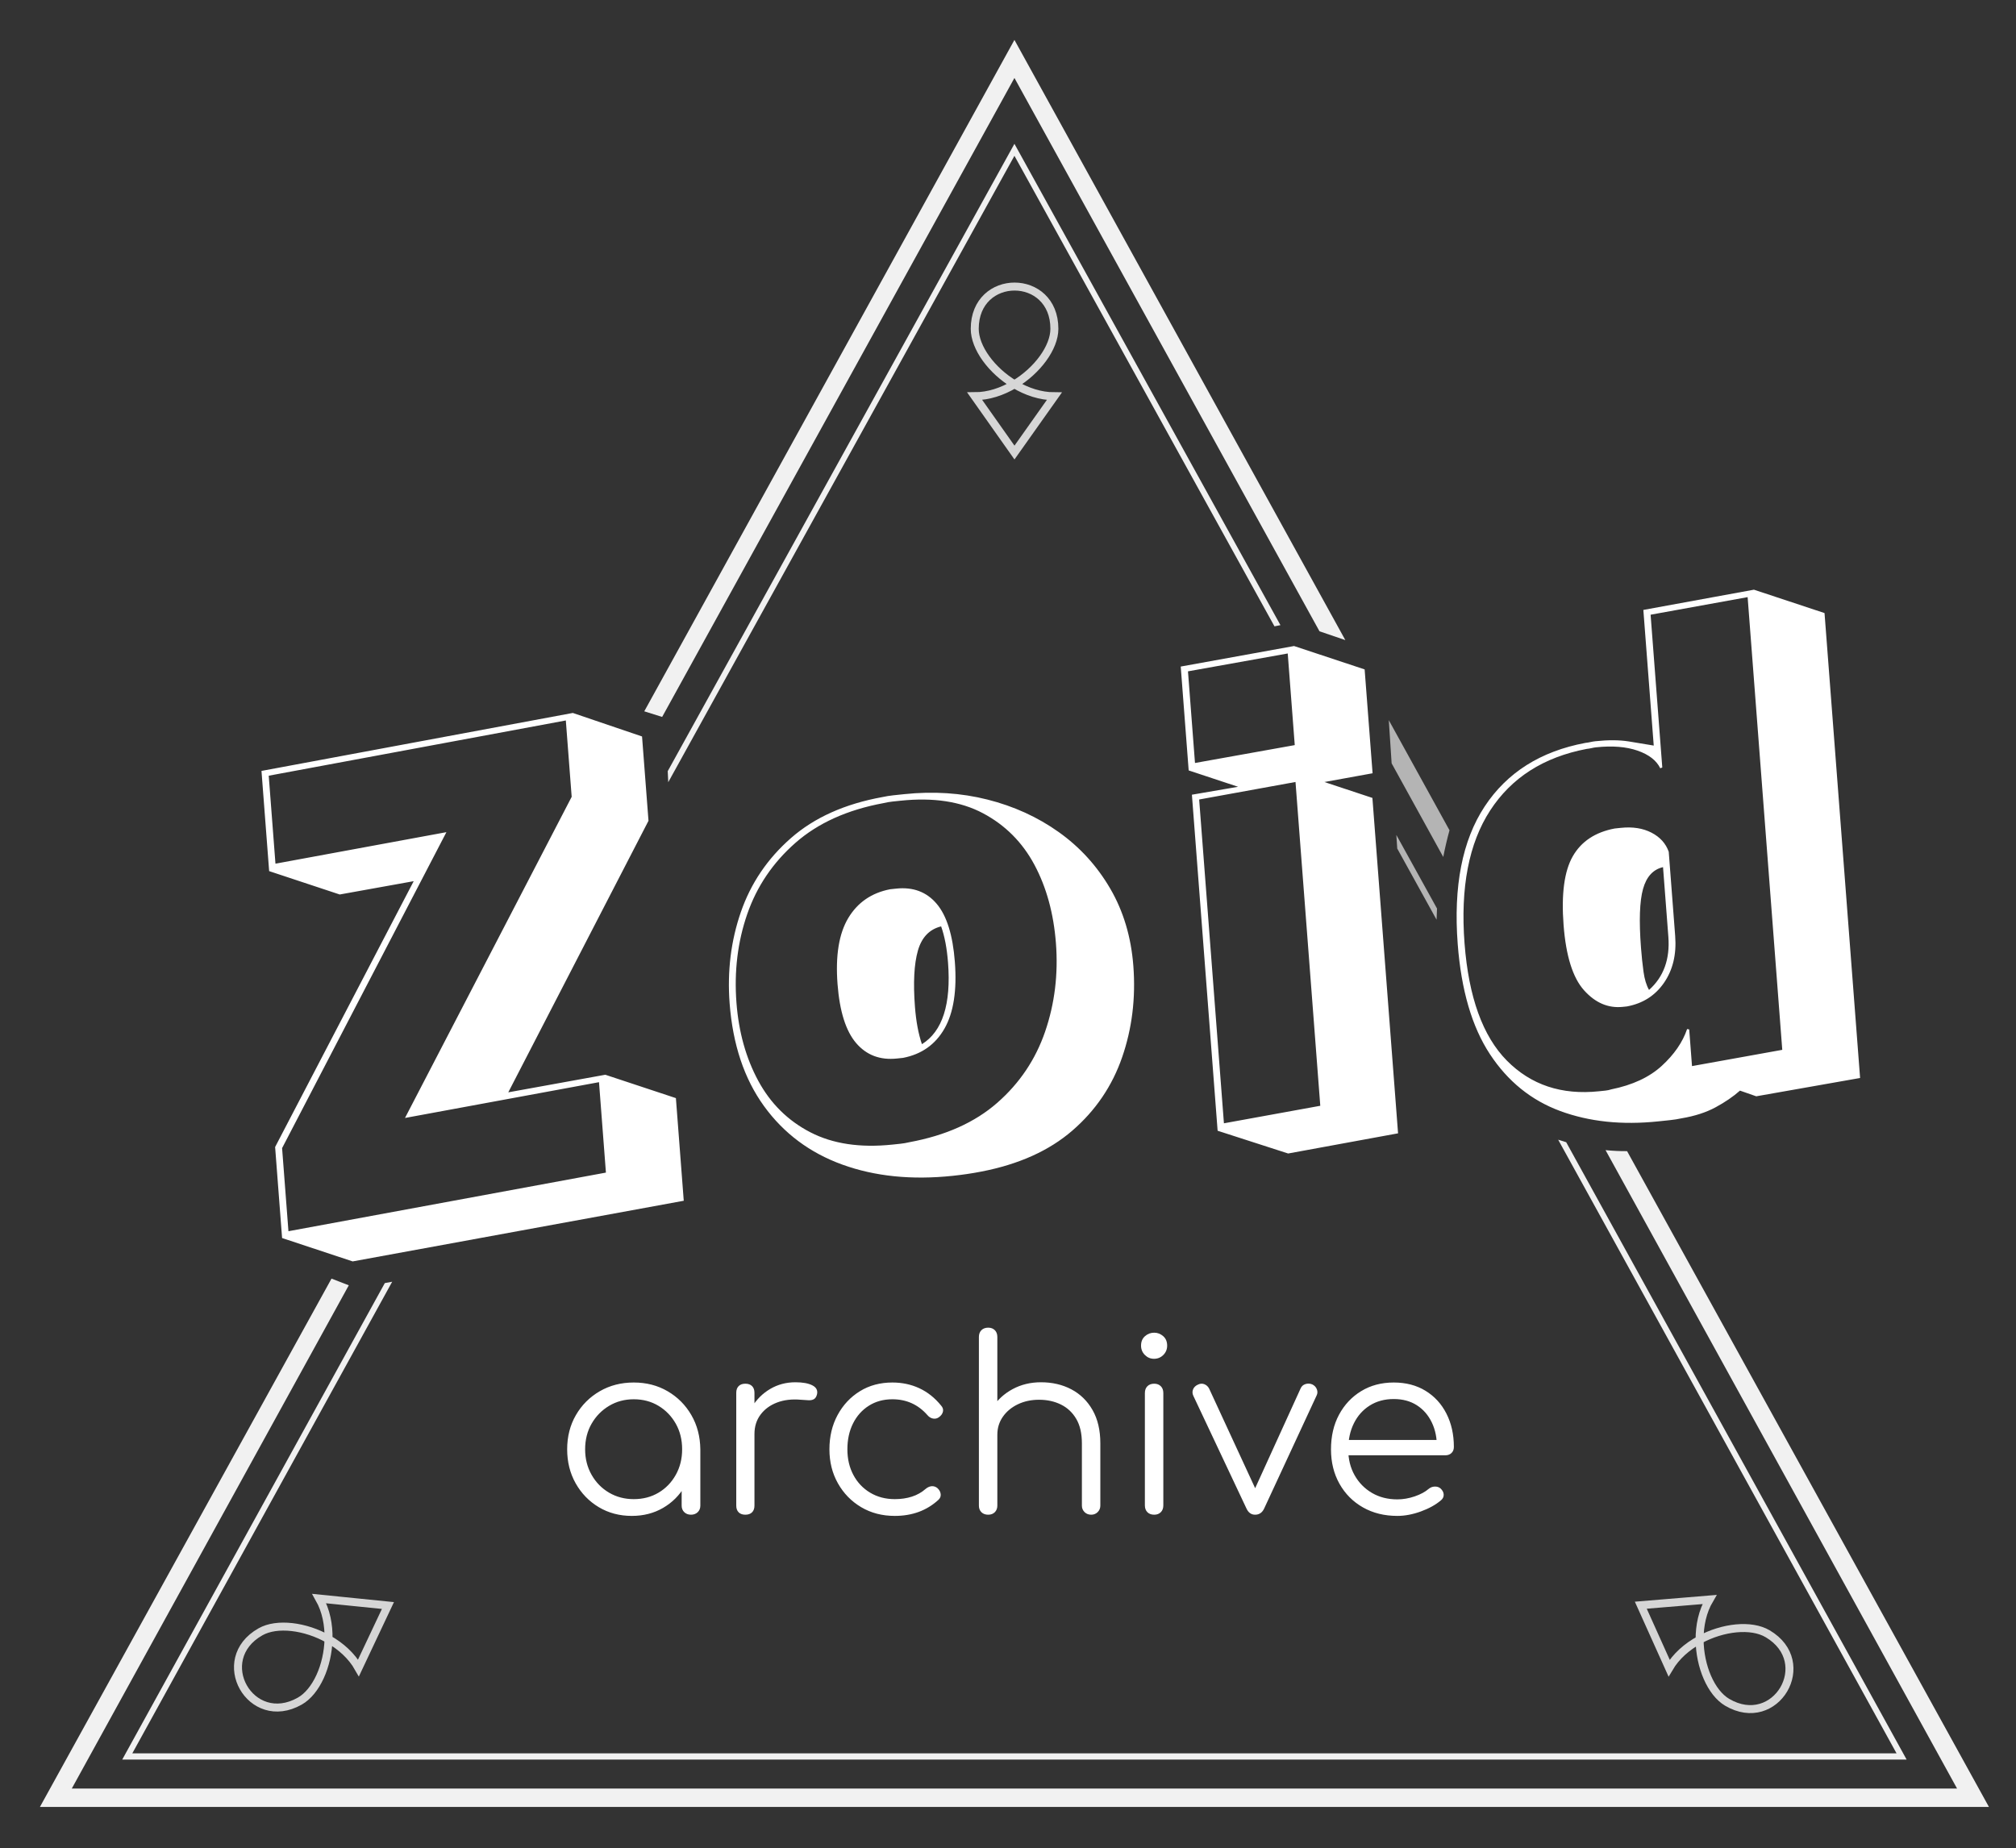 <?xml version="1.0" encoding="utf-8"?>
<svg viewBox="0 0 505 463" xmlns="http://www.w3.org/2000/svg">
  <rect x="0" y="0" width="505" height="463" fill="#333333" stroke="none"/>
  <path d="M 498.221 452.698 L 10 452.698 L 83.043 320.333 L 87.372 322.009 L 17.981 448.092 L 490.24 448.092 L 402.182 288.145 C 404.044 288.337 405.843 288.415 407.575 288.398 L 498.221 452.698 Z M 254.111 10 L 336.999 160.367 L 330.528 158.159 L 254.111 19.529 L 165.866 179.614 L 161.388 178.208 L 254.111 10 Z M 477.603 440.833 L 30.619 440.833 L 96.396 321.453 L 98.241 321.118 L 33.142 439.271 L 475.079 439.271 L 390.316 285.532 C 390.965 285.748 391.634 285.959 392.324 286.161 L 477.603 440.833 Z M 254.111 36.029 L 320.745 156.62 L 319.249 156.918 L 254.111 39.034 L 167.395 195.967 L 167.261 193.205 L 254.111 36.029 Z" style="fill: rgba(255, 255, 255, 0.93);">
    <title>Triangle</title>
  </path>
  <path d="M 361.529 214.699 L 348.598 191.242 L 347.886 180.421 L 363.095 208.012 C 362.498 210.185 361.974 212.414 361.529 214.699 Z M 359.856 230.421 L 350.002 212.587 L 349.778 209.178 L 359.968 227.619 C 359.923 228.524 359.885 229.46 359.856 230.421 Z" style="fill: rgba(255, 255, 255, 0.7); fill-opacity: 0.9;">
    <title>Triangle</title>
  </path>
  <path d="M 70.662 310.169 L 68.917 287.363 L 103.631 220.763 L 85.102 224.099 L 67.421 218.243 L 65.501 193.141 L 143.49 178.618 L 160.829 184.51 L 162.445 205.632 L 127.323 273.664 L 151.629 269.257 L 169.31 275.113 L 171.277 300.828 L 88.343 316.025 L 70.662 310.169 Z M 101.448 280.087 L 143.202 199.632 L 141.738 180.499 L 67.316 194.339 L 69.002 216.38 L 111.825 208.484 L 70.662 287.643 L 72.254 308.459 L 151.781 293.774 L 150.049 271.121 L 101.448 280.087 Z M 305.009 283.286 L 298.569 199.102 L 310.135 197.115 L 297.759 193.016 L 295.768 166.995 L 324.154 161.851 L 341.835 167.708 L 343.826 193.728 L 331.758 195.922 L 343.781 199.904 L 350.209 283.935 L 322.678 288.989 L 305.009 283.286 Z M 297.583 168.193 L 299.34 191.152 L 324.33 186.674 L 322.573 163.715 L 297.583 168.193 Z M 300.384 200.3 L 306.589 281.423 L 330.725 277.034 L 324.519 195.912 L 300.384 200.3 Z M 435.858 273.235 C 434.136 274.753 432.089 276.151 429.717 277.429 C 427.345 278.707 424.514 279.622 421.224 280.173 C 420.32 280.371 419.355 280.524 418.33 280.632 C 417.304 280.74 416.335 280.842 415.423 280.937 C 406.306 281.896 398.112 281.034 390.841 278.353 C 383.57 275.671 377.692 270.914 373.206 264.083 C 368.719 257.251 366.035 248.07 365.153 236.539 C 364.045 222.05 366.296 210.55 371.906 202.04 C 377.516 193.53 385.928 188.222 397.141 186.118 C 397.597 186.07 398.022 186 398.417 185.907 C 398.812 185.814 399.238 185.744 399.694 185.696 C 402.885 185.36 405.643 185.379 407.97 185.751 C 410.296 186.124 412.39 186.47 414.253 186.788 L 411.654 152.808 L 439.355 147.737 L 457.037 153.593 L 465.947 270.072 L 439.931 274.658 L 435.858 273.235 Z M 413.469 154.006 L 416.396 192.272 L 415.895 192.479 C 414.941 190.522 413.047 189.049 410.214 188.061 C 407.381 187.073 403.914 186.795 399.811 187.226 C 399.469 187.262 399.1 187.326 398.705 187.419 C 398.31 187.513 397.885 187.583 397.429 187.631 C 386.672 189.687 378.621 194.828 373.276 203.053 C 367.931 211.278 365.793 222.38 366.863 236.36 C 367.893 249.829 371.428 259.615 377.466 265.718 C 383.505 271.821 391.198 274.381 400.543 273.398 C 401.113 273.339 401.654 273.282 402.167 273.228 C 402.68 273.174 403.16 273.072 403.609 272.922 C 408.926 271.849 413.142 269.888 416.256 267.041 C 419.37 264.193 421.49 261.116 422.615 257.809 L 423.14 257.908 L 423.842 267.092 L 446.451 263.018 L 437.775 149.6 L 413.469 154.006 Z M 406.508 252.251 C 402.861 252.634 399.624 251.251 396.799 248.102 C 393.973 244.954 392.263 239.501 391.67 231.746 C 391.077 223.991 391.844 218.253 393.972 214.532 C 396.1 210.811 399.599 208.489 404.468 207.566 L 406.007 207.404 C 408.97 207.093 411.528 207.492 413.681 208.603 C 415.834 209.714 417.278 211.311 418.011 213.394 L 419.627 234.517 C 419.978 239.108 419.042 243.013 416.818 246.23 C 414.594 249.446 411.499 251.417 407.534 252.143 L 406.508 252.251 Z M 416.583 217.247 C 414.099 217.817 412.429 219.638 411.572 222.711 C 410.716 225.784 410.545 230.688 411.061 237.423 C 411.225 239.566 411.436 241.575 411.694 243.451 C 411.953 245.327 412.413 246.847 413.077 248.011 C 416.733 244.747 418.347 240.309 417.918 234.696 L 416.583 217.247 Z M 245.792 293.523 C 244.66 293.745 243.497 293.944 242.304 294.121 C 241.112 294.297 239.888 294.452 238.634 294.584 C 228.378 295.662 219.173 294.726 211.02 291.777 C 202.867 288.828 196.317 283.936 191.372 277.102 C 186.425 270.268 183.559 261.697 182.77 251.391 C 182.153 243.33 183.092 235.697 185.585 228.492 C 188.078 221.286 192.259 215.112 198.127 209.969 C 203.995 204.826 211.631 201.401 221.036 199.693 C 221.941 199.494 222.848 199.347 223.76 199.252 C 224.671 199.156 225.583 199.06 226.495 198.964 C 233.789 198.197 240.745 198.65 247.365 200.319 C 253.984 201.989 259.936 204.707 265.221 208.471 C 270.507 212.236 274.802 216.953 278.108 222.623 C 281.414 228.293 283.345 234.75 283.899 241.995 C 284.515 250.057 283.577 257.69 281.083 264.895 C 278.59 272.1 274.434 278.22 268.615 283.255 C 262.797 288.29 255.189 291.712 245.792 293.523 Z M 227.823 286.154 C 236.886 284.481 244.216 281.191 249.815 276.282 C 255.414 271.374 259.41 265.424 261.805 258.435 C 264.2 251.446 265.101 244.074 264.508 236.319 C 263.938 228.87 262.145 222.321 259.128 216.672 C 256.111 211.023 251.817 206.718 246.249 203.753 C 240.68 200.79 233.792 199.741 225.586 200.603 C 224.902 200.675 224.219 200.747 223.535 200.819 C 222.852 200.891 222.114 201.019 221.324 201.205 C 212.261 202.878 204.904 206.197 199.252 211.163 C 193.6 216.128 189.575 222.08 187.176 229.018 C 184.778 235.956 183.879 243.354 184.48 251.212 C 185.042 258.558 186.861 265.079 189.939 270.772 C 193.017 276.466 197.368 280.766 202.989 283.672 C 208.611 286.579 215.468 287.607 223.56 286.756 C 224.244 286.684 224.928 286.612 225.612 286.54 C 226.295 286.468 227.032 286.34 227.823 286.154 Z M 224.668 265.193 C 220.452 265.636 217.049 264.348 214.464 261.329 C 211.878 258.308 210.323 253.381 209.799 246.544 C 209.254 239.401 210.153 233.881 212.497 229.982 C 214.84 226.085 218.334 223.686 222.975 222.787 L 224.514 222.625 C 228.73 222.182 232.102 223.447 234.627 226.422 C 237.153 229.397 238.673 234.251 239.188 240.987 C 239.734 248.129 238.868 253.698 236.589 257.692 C 234.309 261.686 230.848 264.132 226.207 265.031 L 224.668 265.193 Z M 230.942 261.602 C 236.095 258.386 238.274 251.574 237.478 241.166 C 237.205 237.594 236.629 234.569 235.75 232.09 C 232.818 232.81 230.876 234.84 229.925 238.179 C 228.975 241.52 228.73 246.2 229.19 252.22 C 229.472 255.894 230.055 259.021 230.942 261.602 Z" style="fill: rgb(255, 255, 255); line-height: 967.791px; white-space: pre;">
    <title>Zoid</title>
  </path>
  <path d="M 158.272 379.783 Q 153.652 379.783 149.992 377.593 Q 146.332 375.403 144.202 371.623 Q 142.072 367.843 142.072 363.103 Q 142.072 358.303 144.262 354.523 Q 146.452 350.743 150.232 348.553 Q 154.012 346.363 158.752 346.363 Q 163.492 346.363 167.242 348.553 Q 170.992 350.743 173.182 354.523 Q 175.372 358.303 175.432 363.103 L 173.572 364.543 Q 173.572 368.863 171.562 372.313 Q 169.552 375.763 166.102 377.773 Q 162.652 379.783 158.272 379.783 Z M 158.752 375.583 Q 162.232 375.583 164.962 373.963 Q 167.692 372.343 169.282 369.493 Q 170.872 366.643 170.872 363.103 Q 170.872 359.503 169.282 356.683 Q 167.692 353.863 164.962 352.213 Q 162.232 350.563 158.752 350.563 Q 155.332 350.563 152.572 352.213 Q 149.812 353.863 148.192 356.683 Q 146.572 359.503 146.572 363.103 Q 146.572 366.643 148.192 369.493 Q 149.812 372.343 152.572 373.963 Q 155.332 375.583 158.752 375.583 Z M 173.092 379.483 Q 172.072 379.483 171.412 378.853 Q 170.752 378.223 170.752 377.203 L 170.752 366.943 L 171.892 362.203 L 175.432 363.103 L 175.432 377.203 Q 175.432 378.223 174.772 378.853 Q 174.112 379.483 173.092 379.483 Z M 186.349 359.263 Q 186.529 355.543 188.299 352.603 Q 190.069 349.663 192.919 347.983 Q 195.769 346.303 199.249 346.303 Q 202.009 346.303 203.509 347.083 Q 205.009 347.863 204.649 349.363 Q 204.409 350.263 203.839 350.563 Q 203.269 350.863 202.459 350.803 Q 201.649 350.743 200.629 350.683 Q 197.269 350.383 194.659 351.373 Q 192.049 352.363 190.519 354.403 Q 188.989 356.443 188.989 359.263 Z M 186.709 379.483 Q 185.629 379.483 185.029 378.883 Q 184.429 378.283 184.429 377.203 L 184.429 348.943 Q 184.429 347.863 185.029 347.263 Q 185.629 346.663 186.709 346.663 Q 187.789 346.663 188.389 347.263 Q 188.989 347.863 188.989 348.943 L 188.989 377.203 Q 188.989 378.283 188.389 378.883 Q 187.789 379.483 186.709 379.483 Z M 224.147 379.783 Q 219.407 379.783 215.717 377.593 Q 212.027 375.403 209.897 371.623 Q 207.767 367.843 207.767 363.103 Q 207.767 358.303 209.807 354.523 Q 211.847 350.743 215.387 348.553 Q 218.927 346.363 223.547 346.363 Q 227.207 346.363 230.297 347.803 Q 233.387 349.243 235.727 352.123 Q 236.387 352.843 236.207 353.653 Q 236.027 354.463 235.187 355.063 Q 234.527 355.543 233.717 355.393 Q 232.907 355.243 232.307 354.523 Q 228.827 350.563 223.547 350.563 Q 220.187 350.563 217.637 352.183 Q 215.087 353.803 213.677 356.623 Q 212.267 359.443 212.267 363.103 Q 212.267 366.703 213.767 369.523 Q 215.267 372.343 217.967 373.963 Q 220.667 375.583 224.147 375.583 Q 226.487 375.583 228.437 374.953 Q 230.387 374.323 231.887 373.003 Q 232.607 372.403 233.387 372.343 Q 234.167 372.283 234.827 372.823 Q 235.547 373.483 235.637 374.323 Q 235.727 375.163 235.067 375.763 Q 230.687 379.783 224.147 379.783 Z M 247.55 366.103 Q 246.47 366.103 245.84 365.443 Q 245.21 364.783 245.21 363.763 L 245.21 334.963 Q 245.21 333.883 245.84 333.253 Q 246.47 332.623 247.55 332.623 Q 248.57 332.623 249.2 333.253 Q 249.83 333.883 249.83 334.963 L 249.83 363.763 Q 249.83 364.783 249.2 365.443 Q 248.57 366.103 247.55 366.103 Z M 273.35 379.483 Q 272.33 379.483 271.67 378.823 Q 271.01 378.163 271.01 377.203 L 271.01 361.603 Q 271.01 357.883 269.6 355.483 Q 268.19 353.083 265.76 351.883 Q 263.33 350.683 260.27 350.683 Q 257.33 350.683 254.96 351.823 Q 252.59 352.963 251.21 354.943 Q 249.83 356.923 249.83 359.443 L 246.53 359.443 Q 246.65 355.663 248.57 352.693 Q 250.49 349.723 253.67 348.013 Q 256.85 346.303 260.75 346.303 Q 265.01 346.303 268.37 348.073 Q 271.73 349.843 273.68 353.263 Q 275.63 356.683 275.63 361.603 L 275.63 377.203 Q 275.63 378.163 274.97 378.823 Q 274.31 379.483 273.35 379.483 Z M 247.55 379.483 Q 246.47 379.483 245.84 378.853 Q 245.21 378.223 245.21 377.203 L 245.21 349.003 Q 245.21 347.923 245.84 347.293 Q 246.47 346.663 247.55 346.663 Q 248.57 346.663 249.2 347.293 Q 249.83 347.923 249.83 349.003 L 249.83 377.203 Q 249.83 378.223 249.2 378.853 Q 248.57 379.483 247.55 379.483 Z M 289.128 379.483 Q 288.048 379.483 287.418 378.853 Q 286.788 378.223 286.788 377.143 L 286.788 349.003 Q 286.788 347.923 287.418 347.293 Q 288.048 346.663 289.128 346.663 Q 290.148 346.663 290.778 347.293 Q 291.408 347.923 291.408 349.003 L 291.408 377.143 Q 291.408 378.223 290.778 378.853 Q 290.148 379.483 289.128 379.483 Z M 289.068 340.423 Q 287.748 340.423 286.788 339.463 Q 285.828 338.503 285.828 337.123 Q 285.828 335.623 286.818 334.753 Q 287.808 333.883 289.128 333.883 Q 290.388 333.883 291.378 334.753 Q 292.368 335.623 292.368 337.123 Q 292.368 338.503 291.408 339.463 Q 290.448 340.423 289.068 340.423 Z M 314.391 379.483 Q 312.951 379.483 312.231 377.923 L 298.911 349.663 Q 298.551 348.883 298.851 348.103 Q 299.151 347.323 300.051 346.903 Q 300.891 346.483 301.671 346.783 Q 302.451 347.083 302.871 347.863 L 315.651 375.523 L 313.191 375.523 L 325.791 347.863 Q 326.151 347.023 327.021 346.753 Q 327.891 346.483 328.731 346.843 Q 329.571 347.263 329.871 348.073 Q 330.171 348.883 329.811 349.603 L 316.671 377.923 Q 315.951 379.483 314.391 379.483 Z M 350.028 379.783 Q 345.168 379.783 341.418 377.653 Q 337.668 375.523 335.538 371.743 Q 333.408 367.963 333.408 363.103 Q 333.408 358.183 335.418 354.433 Q 337.428 350.683 340.968 348.523 Q 344.508 346.363 349.128 346.363 Q 353.688 346.363 357.078 348.433 Q 360.468 350.503 362.328 354.163 Q 364.188 357.823 364.188 362.503 Q 364.188 363.463 363.588 364.033 Q 362.988 364.603 362.028 364.603 L 336.528 364.603 L 336.528 360.763 L 362.508 360.763 L 359.928 362.623 Q 359.988 359.143 358.668 356.383 Q 357.348 353.623 354.918 352.063 Q 352.488 350.503 349.128 350.503 Q 345.708 350.503 343.128 352.123 Q 340.548 353.743 339.138 356.593 Q 337.728 359.443 337.728 363.103 Q 337.728 366.763 339.318 369.583 Q 340.908 372.403 343.668 374.023 Q 346.428 375.643 350.028 375.643 Q 352.188 375.643 354.378 374.893 Q 356.568 374.143 357.888 373.003 Q 358.548 372.463 359.388 372.433 Q 360.228 372.403 360.828 372.883 Q 361.608 373.603 361.638 374.443 Q 361.668 375.283 360.948 375.883 Q 358.968 377.563 355.908 378.673 Q 352.848 379.783 350.028 379.783 Z" transform="matrix(1, 0, 0, 1, 0, 0)" style="fill: rgb(255, 255, 255); white-space: pre;"/>
  <path style="stroke: rgb(255, 255, 255); fill: none; stroke-width: 2px; stroke-linecap: round; stroke-miterlimit: 50; stroke-opacity: 0.8;" d="M 244.158 99.263 C 247.615 99.265 251.075 98.101 254.118 96.279 C 257.167 98.106 260.637 99.274 264.107 99.276 L 254.122 113.378 L 244.158 99.263 Z M 244.17 82.367 C 244.179 68.258 264.13 68.273 264.119 82.381 C 264.116 87.077 259.854 92.846 254.118 96.279 C 248.404 92.854 244.166 87.109 244.17 82.367 Z">
    <title>Decoration Top</title>
  </path>
  <path style="stroke: rgb(255, 255, 255); fill: none; stroke-width: 2px; stroke-linecap: round; stroke-miterlimit: 50; stroke-opacity: 0.8;" d="M 418.449 419.22 C 421.906 419.282 425.385 418.177 428.459 416.408 C 431.476 418.287 434.925 419.514 438.395 419.576 L 428.169 433.504 L 418.449 419.22 Z M 418.751 402.327 C 419.002 388.22 438.95 388.578 438.697 402.683 C 438.613 407.379 434.253 413.074 428.459 416.408 C 422.804 412.885 418.666 407.068 418.751 402.327 Z" transform="matrix(-0.492, 0.87, -0.87, -0.492, 998.822, 242.932)">
    <title>Decoration Bottom Right</title>
  </path>
  <path style="stroke: rgb(255, 255, 255); fill: none; stroke-width: 2px; stroke-linecap: round; stroke-miterlimit: 50; stroke-opacity: 0.8;" d="M 68.808 419.171 C 72.265 419.233 75.743 418.128 78.817 416.359 C 81.834 418.238 85.283 419.465 88.753 419.527 L 78.527 433.455 L 68.808 419.171 Z M 69.11 402.278 C 69.361 388.171 89.308 388.529 89.055 402.634 C 88.971 407.33 84.611 413.025 78.817 416.359 C 73.163 412.836 69.025 407.019 69.11 402.278 Z" transform="matrix(-0.508, -0.862, 0.862, -0.508, -236.57, 690.119)">
    <title>Decoration Bottom Left</title>
  </path>
</svg>

